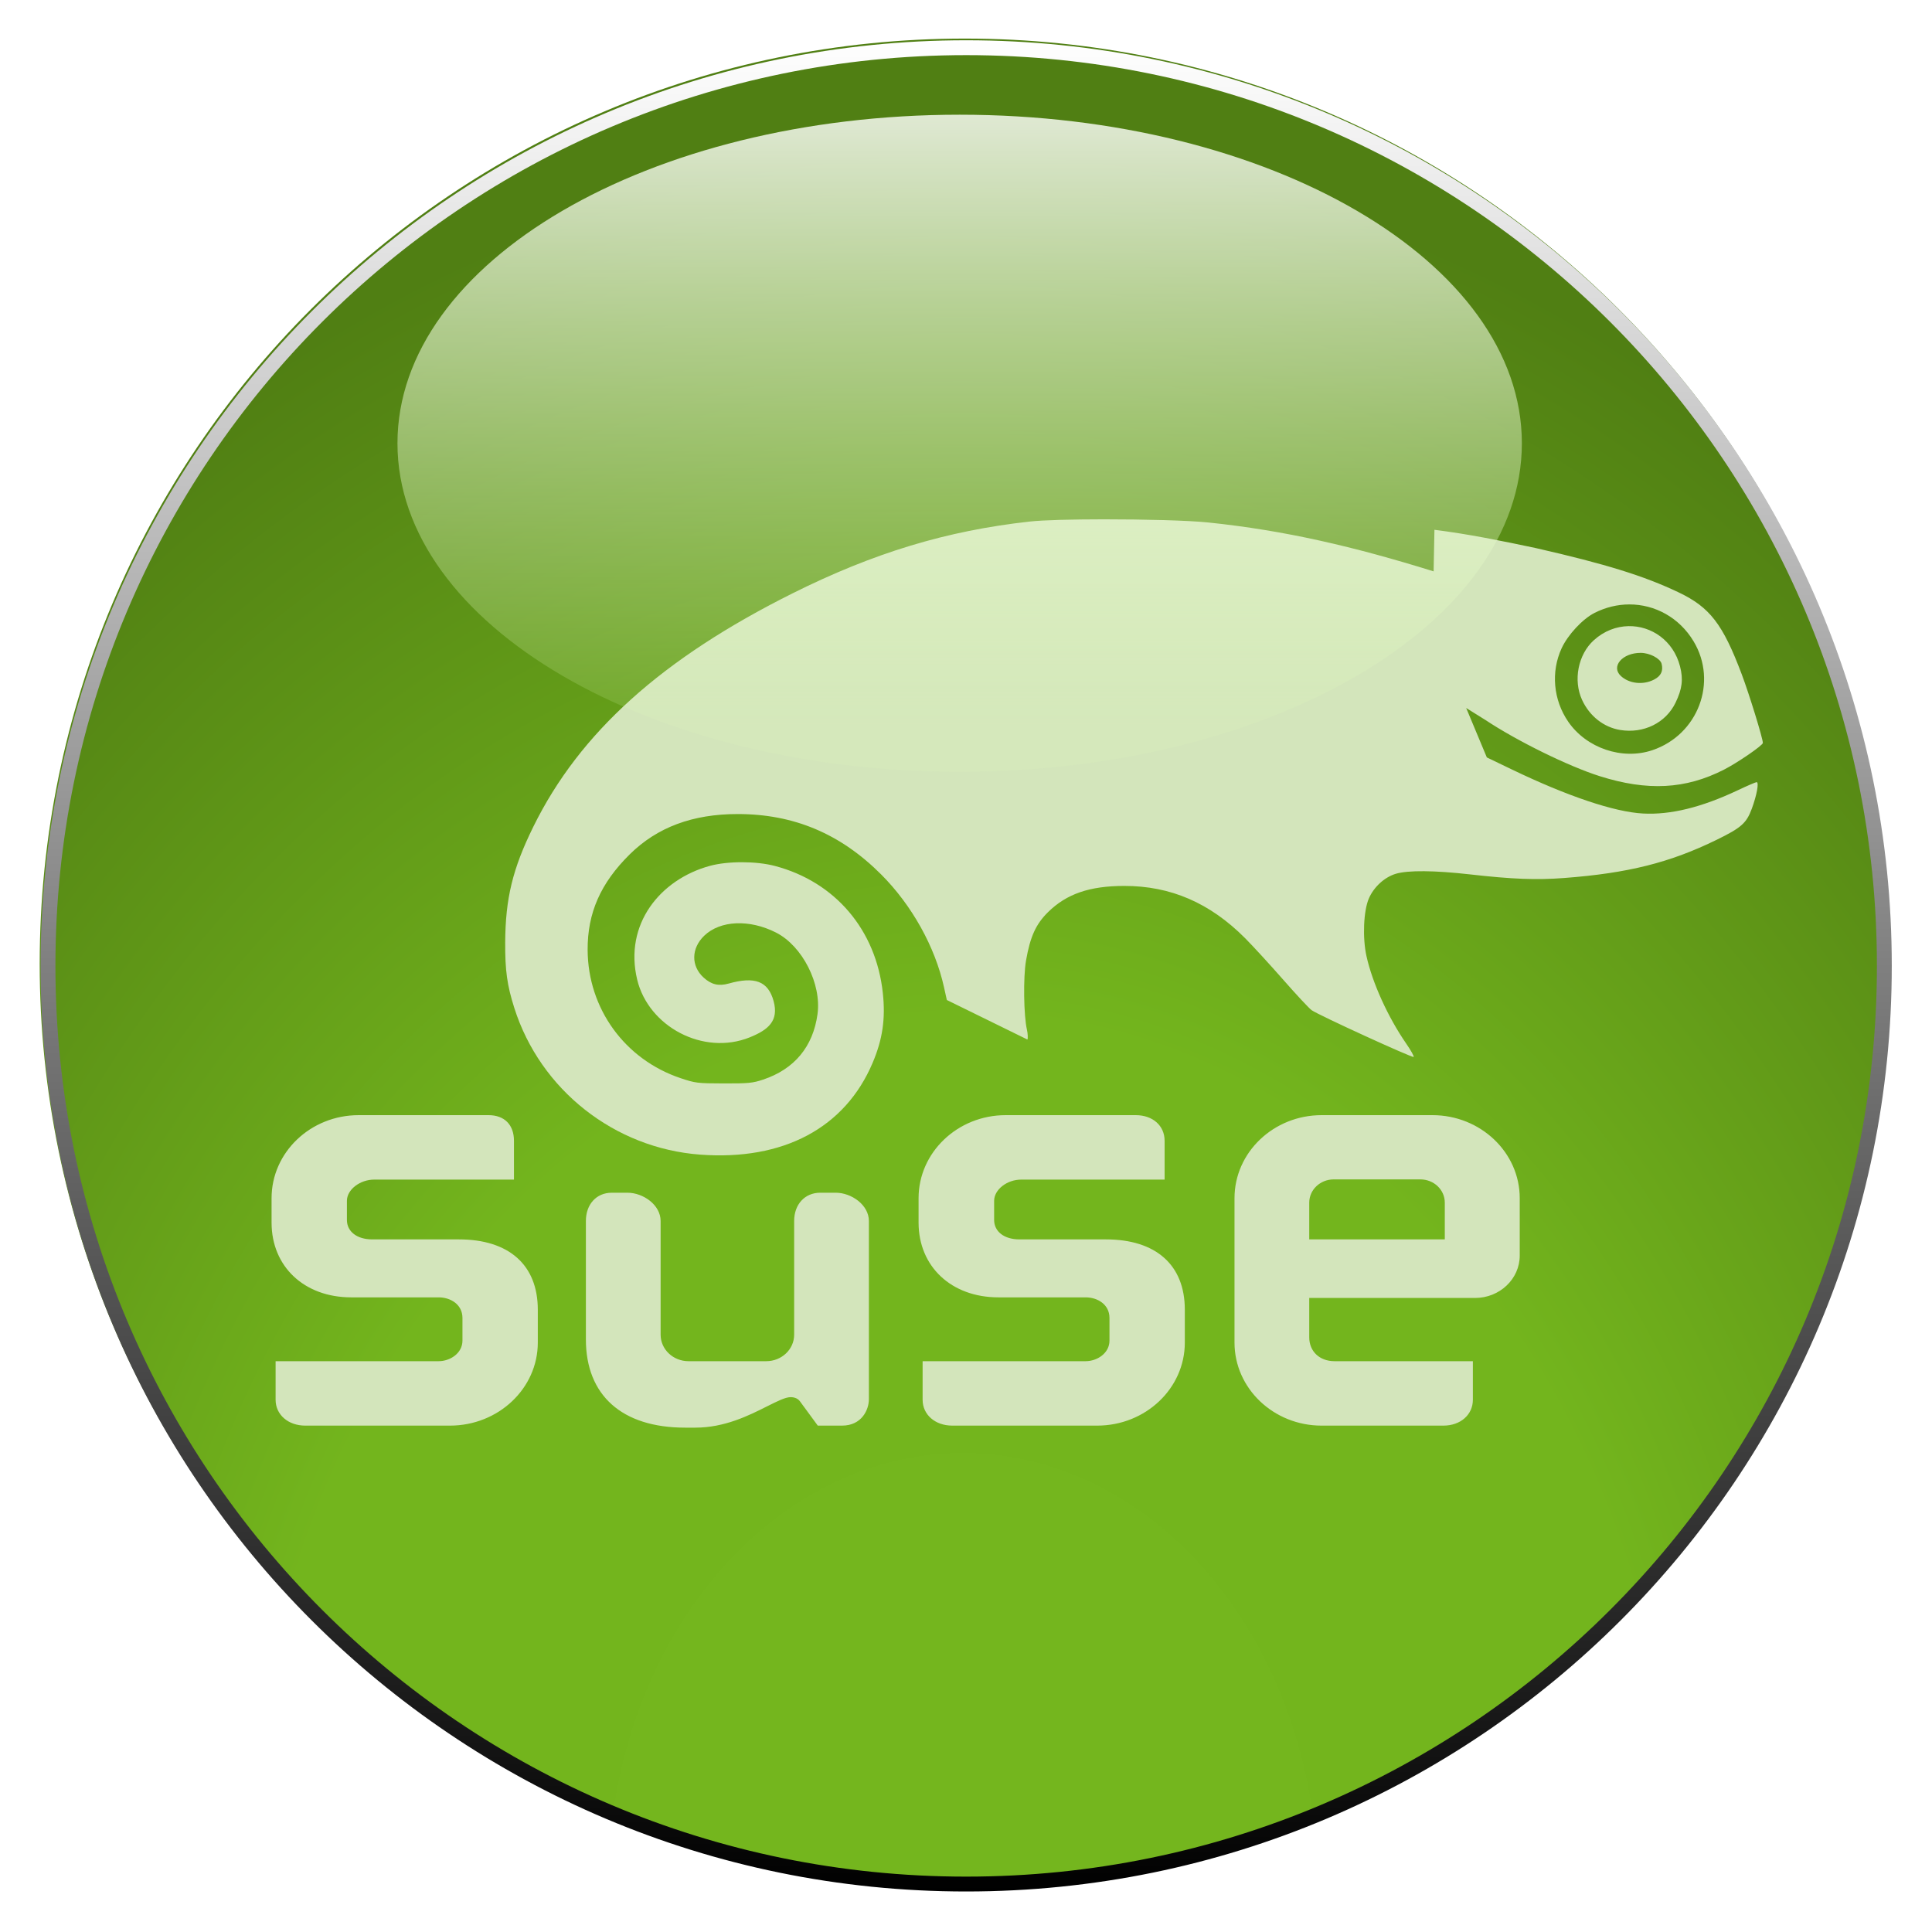 <?xml version="1.0" encoding="utf-8"?>
<svg id="master-artboard" viewBox="0 0 340 340" version="1.1" xmlns="http://www.w3.org/2000/svg" x="0px" y="0px" style="enable-background:new 0 0 1400 980;" width="340px" height="340px" xmlns:xlink="http://www.w3.org/1999/xlink"><defs><linearGradient id="linearGradient3434">
      <stop id="stop3436" style="stop-color:#000000;stop-opacity:1" offset="0"/>
      <stop id="stop3438" style="stop-color:#ffffff;stop-opacity:1" offset="1"/>
    </linearGradient><linearGradient id="linearGradient3196">
      <stop id="stop3198" style="stop-color:#e1ffb9;stop-opacity:0.125" offset="0"/>
      <stop id="stop3200" style="stop-color:#ffffff;stop-opacity:0.875" offset="1"/>
    </linearGradient><linearGradient id="linearGradient2398">
      <stop id="stop2400" style="stop-color:#74b61e;stop-opacity:1" offset="0"/>
      <stop id="stop3446" style="stop-color:#73b51d;stop-opacity:1" offset="0.5"/>
      <stop id="stop2402" style="stop-color:#507f13;stop-opacity:1" offset="1"/>
    </linearGradient><filter id="filter3314">
      <feGaussianBlur stdDeviation="0.308" id="feGaussianBlur3316"/>
    </filter><filter id="filter3442">
      <feGaussianBlur stdDeviation="0.623" id="feGaussianBlur3444"/>
    </filter><linearGradient x1="346.91" y1="637.862" x2="346.91" y2="513.233" id="linearGradient3554" gradientUnits="userSpaceOnUse" xlink:href="#linearGradient3434"/><linearGradient x1="62.882" y1="48.761" x2="62.882" y2="3.672" id="linearGradient3561" gradientUnits="userSpaceOnUse" gradientTransform="translate(0.758,-1.263)" xlink:href="#linearGradient3196"/><radialGradient cx="319.821" cy="641.147" r="61.786" fx="319.821" fy="641.147" id="radialGradient3565" gradientUnits="userSpaceOnUse" gradientTransform="matrix(1.59,0,0,1.949,-444.653,-1121.633)" xlink:href="#linearGradient2398"/></defs><rect id="ee-background" x="0" y="0" width="340" height="340" style="fill: white; fill-opacity: 0; pointer-events: none;"/><g transform="matrix(2.544, 0, 0, 2.544, 6.986, 6.789)"><path d="M 128,64 C 128,99.346 99.346,128 64,128 C 28.654,128 -1.1231e-05,99.346 -1.1231e-05,64 C -1.1231e-05,28.654 28.654,-6.85e-07 64,-6.85e-07 C 99.346,-6.85e-07 128,28.654 128,64 z" id="bg" style="fill:url(#radialGradient3565)"/><path d="M 412.5,575.576 C 412.5,609.7 384.838,637.362 350.714,637.362 C 316.591,637.362 288.929,609.7 288.929,575.576 C 288.929,541.453 316.591,513.791 350.714,513.791 C 384.838,513.791 412.5,541.453 412.5,575.576 z" transform="matrix(1.028,0,0,1.028,-296.445,-527.546)" id="shaglow" style="fill:none;stroke:url(#linearGradient3554);filter:url(#filter3442)"/><path d="M 73.607,33.255 C 71.436,33.257 69.424,33.306 68.476,33.411 C 62.732,34.047 57.689,35.576 52.078,38.377 C 43.035,42.892 37.357,48.001 34.15,54.515 C 32.715,57.431 32.218,59.474 32.201,62.529 C 32.191,64.462 32.332,65.487 32.832,67.059 C 34.63,72.722 39.755,76.763 45.694,77.204 C 51.44,77.631 55.71,75.357 57.618,70.856 C 58.309,69.224 58.517,67.807 58.324,66.021 C 57.853,61.654 55.028,58.332 50.853,57.233 C 49.575,56.897 47.608,56.886 46.353,57.23 C 42.914,58.171 40.411,61.272 41.332,65.099 C 42.112,68.346 45.906,70.381 49.114,69.092 C 50.395,68.577 51.141,67.954 50.77,66.587 C 50.392,65.194 49.457,64.865 47.665,65.368 C 46.96,65.565 46.461,65.439 45.933,64.961 C 45.048,64.16 45.062,62.935 45.969,62.061 C 47.074,60.997 49.093,60.907 50.937,61.843 C 52.761,62.769 54.094,65.391 53.806,67.487 C 53.497,69.738 52.206,71.291 50.042,72.014 C 49.319,72.255 49.02,72.283 47.317,72.279 C 45.49,72.274 45.355,72.257 44.328,71.912 C 40.474,70.617 37.928,67.106 37.904,63.052 C 37.889,60.491 38.798,58.424 40.817,56.431 C 42.715,54.558 45.166,53.642 48.288,53.644 C 52.169,53.645 55.391,55.001 58.212,57.825 C 60.335,59.95 61.938,62.83 62.556,65.622 L 62.752,66.507 L 68.324,69.241 C 68.369,69.2 68.356,68.825 68.295,68.569 C 68.067,67.604 68.031,64.915 68.23,63.778 C 68.519,62.124 68.91,61.263 69.744,60.438 C 71.031,59.167 72.618,58.619 75.027,58.616 C 78.231,58.613 80.95,59.787 83.382,62.228 C 83.928,62.776 85.117,64.073 86.027,65.11 C 86.937,66.147 87.82,67.095 87.991,67.215 C 88.469,67.552 94.964,70.526 95.045,70.446 C 95.084,70.406 94.854,69.992 94.53,69.524 C 93.265,67.689 92.191,65.327 91.781,63.473 C 91.499,62.205 91.576,60.333 91.947,59.48 C 92.294,58.682 93.034,58.007 93.817,57.774 C 94.655,57.525 96.485,57.54 98.94,57.818 C 101.885,58.151 103.513,58.215 105.454,58.068 C 109.876,57.734 112.771,57.007 116.012,55.422 C 117.706,54.594 118.066,54.274 118.433,53.284 C 118.782,52.34 118.948,51.437 118.769,51.437 C 118.706,51.437 118.112,51.692 117.447,52.007 C 114.953,53.185 112.812,53.709 110.911,53.607 C 108.935,53.502 105.698,52.416 101.857,50.569 L 100.107,49.727 L 98.679,46.308 L 100.012,47.139 C 102.206,48.595 105.753,50.339 107.914,51.023 C 111.217,52.067 113.846,51.931 116.505,50.576 C 117.442,50.099 119.201,48.892 119.201,48.725 C 119.201,48.411 118.26,45.354 117.737,43.967 C 116.428,40.497 115.536,39.341 113.378,38.311 C 110.983,37.169 108.344,36.35 103.491,35.244 C 101.17,34.752 98.838,34.275 96.483,33.981 L 96.425,36.856 C 90.939,35.15 86.139,34.022 80.824,33.473 C 79.451,33.331 76.398,33.254 73.607,33.255 z M 109.958,39.143 C 111.73,39.138 113.422,40.049 114.411,41.698 C 116.098,44.509 114.715,48.161 111.559,49.226 C 109.477,49.929 106.997,49.089 105.737,47.255 C 104.703,45.75 104.529,43.807 105.28,42.177 C 105.707,41.251 106.723,40.156 107.549,39.734 C 108.328,39.337 109.152,39.145 109.958,39.143 z M 109.9,40.645 C 109.069,40.663 108.223,40.972 107.509,41.618 C 106.418,42.605 106.068,44.391 106.697,45.752 C 107.214,46.871 108.193,47.642 109.335,47.829 C 110.954,48.093 112.488,47.338 113.161,45.941 C 113.621,44.986 113.703,44.33 113.472,43.429 C 113.015,41.642 111.486,40.612 109.9,40.645 z M 110.748,42.493 C 111.364,42.493 112.104,42.878 112.197,43.248 C 112.323,43.751 112.153,44.098 111.664,44.348 C 110.911,44.733 109.942,44.624 109.375,44.09 C 108.675,43.432 109.483,42.493 110.748,42.493 z" id="Geeko" style="fill:#d3e5bb"/><path d="M 22.063,74.473 C 18.737,74.473 16.04,77.047 16.04,80.216 L 16.04,81.907 C 16.04,84.949 18.301,87.077 21.546,87.077 L 27.596,87.077 C 28.415,87.077 29.245,87.563 29.245,88.503 L 29.245,90.068 C 29.245,90.948 28.388,91.493 27.596,91.493 L 16.319,91.493 L 16.319,94.162 C 16.319,95.195 17.189,95.95 18.374,95.95 L 28.379,95.95 C 31.731,95.95 34.457,93.376 34.457,90.207 L 34.457,87.93 C 34.457,84.842 32.467,83.067 28.993,83.067 L 22.999,83.067 C 21.957,83.067 21.252,82.53 21.252,81.725 L 21.252,80.398 C 21.252,79.626 22.153,78.931 23.139,78.931 L 32.808,78.931 L 32.808,76.248 C 32.808,75.133 32.144,74.473 31.048,74.473 L 22.063,74.473 z M 66.82,74.473 C 63.501,74.473 60.797,77.047 60.797,80.216 L 60.797,81.907 C 60.797,84.949 63.069,87.077 66.317,87.077 L 72.354,87.077 C 73.172,87.077 74.003,87.563 74.003,88.503 L 74.003,90.068 C 74.003,90.948 73.142,91.493 72.354,91.493 L 61.077,91.493 L 61.077,94.162 C 61.077,95.195 61.944,95.95 63.131,95.95 L 73.15,95.95 C 76.5,95.95 79.215,93.376 79.215,90.207 L 79.215,87.93 C 79.215,84.842 77.224,83.067 73.751,83.067 L 67.77,83.067 C 66.728,83.067 66.024,82.53 66.024,81.725 L 66.024,80.398 C 66.024,79.626 66.911,78.931 67.896,78.931 L 77.817,78.931 L 77.817,76.248 C 77.817,75.199 76.997,74.473 75.819,74.473 L 66.82,74.473 z M 88.675,74.473 C 85.356,74.473 82.652,77.047 82.652,80.216 L 82.652,90.207 C 82.652,93.376 85.356,95.95 88.675,95.95 L 97.101,95.95 C 98.287,95.95 99.141,95.195 99.141,94.162 L 99.141,91.493 L 89.569,91.493 C 88.544,91.493 87.822,90.82 87.822,89.844 C 87.822,89.844 87.822,87.429 87.822,87.119 C 88.163,87.119 99.295,87.119 99.295,87.119 C 100.991,87.119 102.383,85.808 102.383,84.185 L 102.383,80.216 C 102.383,77.047 99.669,74.473 96.346,74.473 L 88.675,74.473 z M 89.513,78.917 L 95.508,78.917 C 96.446,78.917 97.199,79.636 97.199,80.524 C 97.199,80.524 97.199,82.76 97.199,83.067 C 96.868,83.067 88.154,83.067 87.822,83.067 C 87.822,82.76 87.822,80.524 87.822,80.524 C 87.822,79.636 88.58,78.917 89.513,78.917 z M 39.572,79.839 C 38.511,79.839 37.783,80.641 37.783,81.795 L 37.783,89.984 C 37.783,93.857 40.282,96.09 44.644,96.09 L 45.357,96.09 C 47.393,96.09 49.074,95.241 50.303,94.623 C 51.014,94.27 51.576,93.98 51.952,93.98 C 52.091,93.98 52.417,94.017 52.595,94.274 L 53.825,95.95 L 55.501,95.95 C 56.866,95.95 57.36,94.855 57.36,94.12 L 57.36,81.795 C 57.36,80.678 56.149,79.839 55.068,79.839 L 53.992,79.839 C 52.932,79.839 52.19,80.641 52.19,81.795 L 52.19,89.662 C 52.19,90.674 51.325,91.493 50.261,91.493 L 44.881,91.493 C 43.819,91.493 42.953,90.674 42.953,89.662 L 42.953,81.795 C 42.953,80.678 41.743,79.839 40.661,79.839 L 39.572,79.839 z" id="SuSE" style="fill:#d3e5bb"/><path d="M 102.53,27.995 C 102.53,40.547 85.118,50.723 63.64,50.723 C 42.161,50.723 24.749,40.547 24.749,27.995 C 24.749,15.442 42.161,5.266 63.64,5.266 C 85.118,5.266 102.53,15.442 102.53,27.995 L 102.53,27.995 z" id="glow" style="fill:url(#linearGradient3561);filter:url(#filter3314)"/></g></svg>